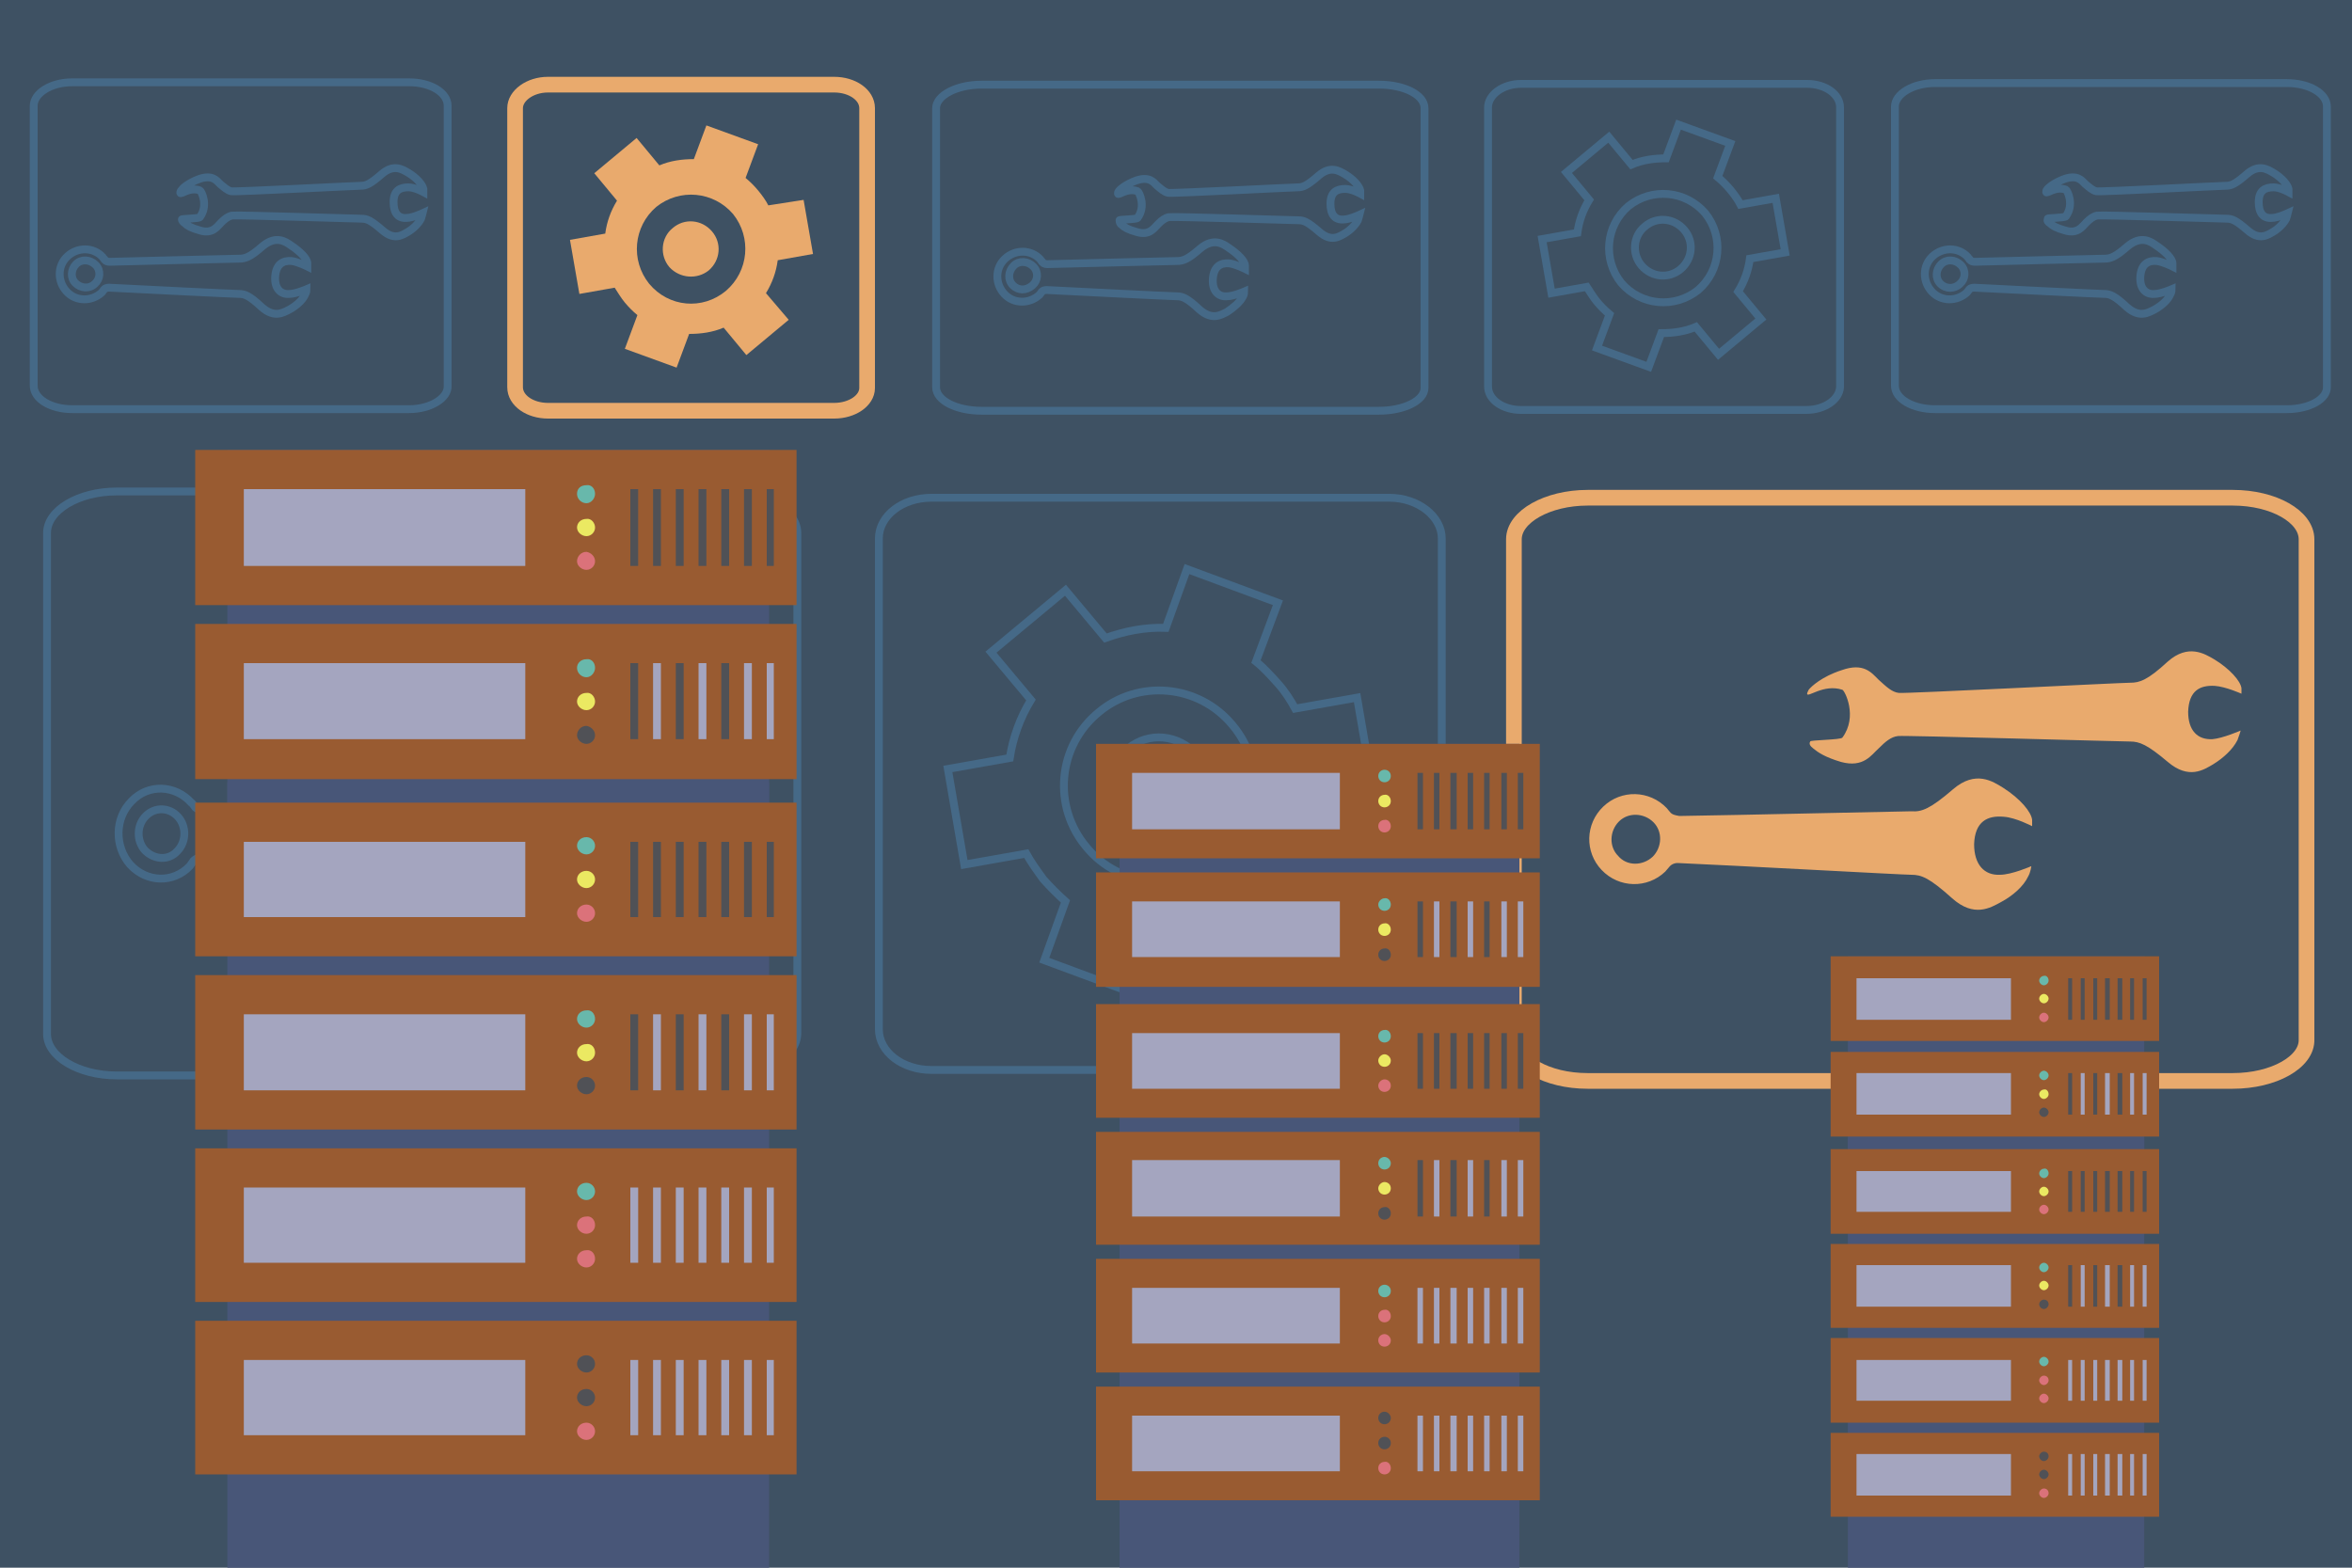 <?xml version="1.0" encoding="utf-8"?>
<!-- Generator: Adobe Illustrator 22.1.0, SVG Export Plug-In . SVG Version: 6.00 Build 0)  -->
<svg version="1.1" id="Слой_1" xmlns="http://www.w3.org/2000/svg" xmlns:xlink="http://www.w3.org/1999/xlink" x="0px" y="0px"
	 viewBox="0 0 300 200" enable-background="new 0 0 300 200" xml:space="preserve">
<rect fill="#3E5163" width="300" height="200.1"/>
<path fill="none" stroke="#456987" stroke-miterlimit="10" d="M177.2,136.5h-58.4c-3.7,0-6.7-2.3-6.7-5.2V68.7c0-2.9,3-5.2,6.7-5.2
	h58.4c3.7,0,6.7,2.4,6.7,5.2v62.6C183.9,134.1,180.9,136.5,177.2,136.5L177.2,136.5z"/>
<path fill-rule="evenodd" clip-rule="evenodd" fill="none" stroke="#456987" stroke-miterlimit="10" d="M164.6,110
	c1.4-2.3,2.3-4.8,2.7-7.4l7.9-1.4l-2.1-12.2l-7.9,1.4c-0.6-1.1-1.3-2.2-2.2-3.2c-0.9-1-1.8-2-2.8-2.8l2.8-7.5l-11.6-4.3l-2.7,7.5
	c-2.6-0.1-5.2,0.4-7.7,1.3l-5.1-6.1l-9.5,7.9l5.1,6.1c-1.4,2.3-2.3,4.8-2.7,7.4l-7.9,1.4l2.1,12.2l7.9-1.4c0.6,1.1,1.4,2.2,2.2,3.3
	c0.9,1,1.8,1.9,2.8,2.8l-2.7,7.5l11.6,4.3l2.8-7.5c2.6,0.1,5.2-0.3,7.7-1.3l5.1,6.1l9.5-7.9L164.6,110L164.6,110z"/>
<path fill-rule="evenodd" clip-rule="evenodd" fill="none" stroke="#456987" stroke-miterlimit="10" d="M155.7,109.6
	c5.2-4.3,5.8-12,1.5-17.1c-4.3-5.2-12-5.9-17.1-1.6c-5.2,4.3-5.9,12-1.5,17.2C142.8,113.2,150.5,113.9,155.7,109.6L155.7,109.6
	L155.7,109.6z M151.8,105c2.6-2.2,3-6.1,0.8-8.7c-2.2-2.6-6.1-3-8.7-0.8c-2.6,2.2-3,6.1-0.8,8.7C145.3,106.8,149.2,107.2,151.8,105
	L151.8,105L151.8,105z"/>
<path fill="none" stroke="#456987" stroke-miterlimit="10" d="M230.4,52.3H194c-2.3,0-4.2-1.3-4.2-3V13.7c0-1.6,1.9-3,4.2-3h36.5
	c2.3,0,4.2,1.3,4.2,3v35.7C234.6,51,232.7,52.3,230.4,52.3L230.4,52.3z"/>
<g>
	<path fill-rule="evenodd" clip-rule="evenodd" fill="none" stroke="#456987" stroke-miterlimit="10" d="M221.7,37.2
		c0.8-1.3,1.3-2.7,1.5-4.2l4.5-0.8l-1.2-6.9l-4.5,0.8c-0.3-0.6-0.8-1.3-1.3-1.9c-0.5-0.6-1-1.1-1.6-1.6l1.6-4.3l-6.6-2.4l-1.6,4.3
		c-1.5,0-3,0.2-4.4,0.8l-2.9-3.5l-5.4,4.5l2.9,3.5c-0.8,1.3-1.3,2.7-1.5,4.2l-4.5,0.8l1.2,6.9l4.5-0.8c0.4,0.6,0.8,1.3,1.3,1.9
		c0.5,0.6,1,1.1,1.6,1.6l-1.6,4.3l6.6,2.4l1.6-4.3c1.5,0,3-0.2,4.4-0.8l2.9,3.5l5.4-4.5L221.7,37.2L221.7,37.2z"/>
	<path fill-rule="evenodd" clip-rule="evenodd" fill="none" stroke="#456987" stroke-miterlimit="10" d="M216.6,37
		c2.9-2.5,3.3-6.8,0.9-9.8c-2.5-2.9-6.8-3.3-9.8-0.9c-2.9,2.5-3.3,6.8-0.9,9.8C209.3,39,213.6,39.4,216.6,37L216.6,37L216.6,37z
		 M214.4,34.3c1.5-1.3,1.7-3.5,0.4-5c-1.3-1.5-3.5-1.7-5-0.4c-1.5,1.2-1.7,3.5-0.4,5C210.7,35.4,212.9,35.6,214.4,34.3L214.4,34.3
		L214.4,34.3z"/>
</g>
<path fill="none" stroke="#E9AA6D" stroke-width="2" stroke-miterlimit="10" d="M106.4,52.4H69.9c-2.3,0-4.2-1.3-4.2-3V13.8
	c0-1.6,1.9-3,4.2-3h36.5c2.3,0,4.2,1.3,4.2,3v35.7C110.6,51.1,108.7,52.4,106.4,52.4L106.4,52.4z"/>
<g>
	<path fill-rule="evenodd" clip-rule="evenodd" fill="#E9AA6D" d="M97.7,37.4c0.8-1.3,1.3-2.7,1.5-4.2l4.5-0.8l-1.2-6.9L98,26.2
		c-0.3-0.6-0.8-1.3-1.3-1.9c-0.5-0.6-1-1.1-1.6-1.6l1.6-4.3l-6.6-2.4l-1.6,4.3c-1.5,0-3,0.2-4.4,0.8l-2.9-3.5l-5.4,4.5l2.9,3.5
		c-0.8,1.3-1.3,2.7-1.5,4.2l-4.5,0.8l1.2,6.9l4.5-0.8c0.4,0.6,0.8,1.3,1.3,1.9c0.5,0.6,1,1.1,1.6,1.6l-1.6,4.3l6.6,2.4l1.6-4.3
		c1.5,0,3-0.2,4.4-0.8l2.9,3.5l5.4-4.5L97.7,37.4L97.7,37.4z"/>
	<path fill-rule="evenodd" clip-rule="evenodd" fill="#3E5163" d="M92.6,37.1c2.9-2.5,3.3-6.8,0.9-9.8c-2.5-2.9-6.8-3.3-9.8-0.9
		c-2.9,2.5-3.3,6.8-0.9,9.8C85.3,39.2,89.6,39.6,92.6,37.1L92.6,37.1L92.6,37.1z M90.4,34.5c1.5-1.3,1.7-3.5,0.4-5
		c-1.3-1.5-3.5-1.7-5-0.4c-1.5,1.2-1.7,3.5-0.4,5C86.7,35.5,88.9,35.7,90.4,34.5L90.4,34.5L90.4,34.5z"/>
</g>
<path fill="none" stroke="#456987" stroke-miterlimit="10" d="M291.7,52.2h-44.9c-2.8,0-5.1-1.3-5.1-3V13.6c0-1.6,2.3-3,5.1-3h44.9
	c2.8,0,5.1,1.3,5.1,3v35.7C296.9,50.9,294.6,52.2,291.7,52.2L291.7,52.2z"/>
<path fill="none" stroke="#456987" stroke-miterlimit="10" d="M247.5,36.2c-0.7-0.7-0.6-1.8,0.1-2.5c0.7-0.7,1.8-0.6,2.5,0.1
	c0.7,0.7,0.6,1.8-0.1,2.4C249.3,36.9,248.2,36.9,247.5,36.2L247.5,36.2z M276.8,37.6c0.2-0.3,0.2-0.7,0.2-0.7s-1.4,0.6-2.2,0.6
	c-1.1,0.1-1.9-0.7-1.8-2.2c0.1-1.6,1-2.1,2.1-2c0.8,0.1,2,0.7,2,0.7l0-0.4c0-0.6-0.9-1.5-2.1-2.3c-0.7-0.5-1.9-1.3-3.6,0.1
	c-1.6,1.4-2.2,1.6-3,1.6c-0.6,0-12.5,0.3-16.5,0.4c-0.3,0-0.5-0.1-0.6-0.2c0-0.1-0.3-0.3-0.3-0.4c-1.2-1.3-3.2-1.3-4.5-0.1
	c-1.3,1.2-1.3,3.2-0.1,4.5c1.2,1.3,3.2,1.3,4.5,0.1l0.3-0.4c0.1-0.1,0.3-0.2,0.6-0.2c3.9,0.2,16,0.8,16.6,0.8c0.7,0,1.3,0.2,2.9,1.7
	c1.6,1.4,2.7,0.7,3.5,0.3C275.7,39,276.5,38.3,276.8,37.6L276.8,37.6z"/>
<path fill="none" stroke="#456987" stroke-miterlimit="10" d="M261.5,28.5c0.3,0.3,0.8,0.6,1.9,0.9c1.6,0.5,2.2-0.5,2.7-1
	c0.5-0.5,0.9-0.8,1.4-0.9c0.5-0.1,15.9,0.4,16.5,0.4c0.7,0,1.2,0.2,2.7,1.5c1.5,1.3,2.5,0.6,3.2,0.2c0.7-0.4,1.4-1.1,1.7-1.7
	c0.1-0.3,0.2-0.7,0.2-0.7s-1.3,0.6-2,0.6c-1.1,0.1-1.7-0.6-1.7-2c0-1.5,0.8-1.9,1.9-1.9c0.8,0,1.9,0.6,1.9,0.6l0-0.4
	c-0.1-0.5-0.8-1.4-2-2.1c-0.7-0.4-1.8-1.1-3.3,0.2c-1.5,1.3-2,1.5-2.7,1.5c-0.7,0-16,0.8-16.5,0.7c-0.5-0.1-0.9-0.5-1.4-0.9
	c-0.5-0.5-1-1.2-2.6-0.7c-1.4,0.5-2.2,1.2-2.3,1.4c-0.1,0.1-0.1,0.2-0.1,0.3c0,0.3,1.2-0.8,2.5-0.3c0.2,0.1,1.1,1.9,0,3.4
	c-0.1,0.2-2.4,0.2-2.3,0.3C261.1,28.2,261.2,28.3,261.5,28.5L261.5,28.5z"/>
<path fill="none" stroke="#456987" stroke-miterlimit="10" d="M52.2,52.2h-43c-2.7,0-4.9-1.3-4.9-3V13.5c0-1.6,2.2-3,4.9-3h43
	c2.7,0,4.9,1.3,4.9,3v35.7C57.2,50.8,54.9,52.2,52.2,52.2L52.2,52.2z"/>
<path fill="none" stroke="#456987" stroke-miterlimit="10" d="M9.6,36.1C9,35.5,9,34.4,9.7,33.7c0.7-0.7,1.8-0.6,2.5,0.1
	c0.7,0.7,0.6,1.8-0.1,2.4C11.4,36.9,10.3,36.8,9.6,36.1L9.6,36.1z M38.9,37.6c0.2-0.3,0.2-0.7,0.2-0.7s-1.4,0.6-2.2,0.6
	c-1.1,0.1-1.9-0.7-1.8-2.2c0.1-1.6,1-2.1,2.1-2c0.8,0.1,2,0.7,2,0.7l0-0.4c0-0.6-0.9-1.5-2.1-2.3c-0.7-0.5-1.9-1.3-3.6,0.1
	c-1.6,1.4-2.2,1.6-3,1.6c-0.6,0-12.5,0.3-16.5,0.4c-0.3,0-0.5-0.1-0.6-0.2c0-0.1-0.3-0.3-0.3-0.4c-1.2-1.3-3.2-1.3-4.5-0.1
	c-1.3,1.2-1.3,3.2-0.1,4.5c1.2,1.3,3.2,1.3,4.5,0.1l0.3-0.4c0.1-0.1,0.3-0.2,0.6-0.2c3.9,0.2,16,0.8,16.6,0.8c0.7,0,1.3,0.2,2.9,1.7
	c1.6,1.4,2.7,0.7,3.5,0.3C37.8,39,38.6,38.3,38.9,37.6L38.9,37.6z"/>
<path fill="none" stroke="#456987" stroke-miterlimit="10" d="M23.6,28.5c0.3,0.3,0.8,0.6,1.9,0.9c1.6,0.5,2.2-0.5,2.7-1
	c0.5-0.5,0.9-0.8,1.4-0.9c0.5-0.1,15.9,0.4,16.5,0.4c0.7,0,1.2,0.2,2.7,1.5c1.5,1.3,2.5,0.6,3.2,0.2c0.7-0.4,1.4-1.1,1.7-1.7
	c0.1-0.3,0.2-0.7,0.2-0.7s-1.3,0.6-2,0.6c-1.1,0.1-1.7-0.6-1.7-2c0-1.5,0.8-1.9,1.9-1.9c0.8,0,1.9,0.6,1.9,0.6l0-0.4
	c-0.1-0.5-0.8-1.4-2-2.1c-0.7-0.4-1.8-1.1-3.3,0.2c-1.5,1.3-2,1.5-2.7,1.5c-0.7,0-16,0.8-16.5,0.7c-0.5-0.1-0.9-0.5-1.4-0.9
	c-0.5-0.5-1-1.2-2.6-0.7c-1.4,0.5-2.2,1.2-2.3,1.4C23,24.4,23,24.5,23,24.6c0,0.3,1.2-0.8,2.5-0.3c0.2,0.1,1.1,1.9,0,3.4
	c-0.1,0.2-2.4,0.2-2.3,0.3C23.2,28.1,23.3,28.3,23.6,28.5L23.6,28.5z"/>
<path fill="none" stroke="#456987" stroke-miterlimit="10" d="M175.9,52.4h-50.7c-3.2,0-5.8-1.3-5.8-3V13.8c0-1.6,2.6-3,5.8-3h50.7
	c3.2,0,5.8,1.3,5.8,3v35.7C181.7,51.1,179.1,52.4,175.9,52.4L175.9,52.4z"/>
<g>
	<path fill="none" stroke="#456987" stroke-miterlimit="10" d="M129.2,36.4c-0.7-0.7-0.6-1.8,0.1-2.5c0.7-0.7,1.8-0.6,2.5,0.1
		c0.7,0.7,0.6,1.8-0.1,2.4C130.9,37.1,129.9,37.1,129.2,36.4L129.2,36.4z M158.5,37.9c0.2-0.3,0.2-0.7,0.2-0.7s-1.4,0.6-2.2,0.6
		c-1.1,0.1-1.9-0.7-1.8-2.2c0.1-1.6,1-2.1,2.1-2c0.8,0.1,2,0.7,2,0.7l0-0.4c0-0.6-0.9-1.5-2.1-2.3c-0.7-0.5-1.9-1.3-3.6,0.1
		c-1.6,1.4-2.2,1.6-3,1.6c-0.6,0-12.5,0.3-16.5,0.4c-0.3,0-0.5-0.1-0.6-0.2c0-0.1-0.3-0.3-0.3-0.4c-1.2-1.3-3.2-1.3-4.5-0.1
		c-1.3,1.2-1.3,3.2-0.1,4.5c1.2,1.3,3.2,1.3,4.5,0.1l0.3-0.4c0.1-0.1,0.3-0.2,0.6-0.2c3.9,0.2,16,0.8,16.6,0.8
		c0.7,0,1.3,0.2,2.9,1.7c1.6,1.4,2.7,0.7,3.5,0.3C157.4,39.2,158.1,38.6,158.5,37.9L158.5,37.9z"/>
	<path fill="none" stroke="#456987" stroke-miterlimit="10" d="M143.1,28.7c0.3,0.3,0.8,0.6,1.9,0.9c1.6,0.5,2.2-0.5,2.7-1
		c0.5-0.5,0.9-0.8,1.4-0.9c0.5-0.1,15.9,0.4,16.5,0.4c0.7,0,1.2,0.2,2.7,1.5c1.5,1.3,2.5,0.6,3.2,0.2c0.7-0.4,1.4-1.1,1.7-1.7
		c0.1-0.3,0.2-0.7,0.2-0.7s-1.3,0.6-2,0.6c-1.1,0.1-1.7-0.6-1.7-2c0-1.5,0.8-1.9,1.9-1.9c0.8,0,1.9,0.6,1.9,0.6l0-0.4
		c-0.1-0.5-0.8-1.4-2-2.1c-0.7-0.4-1.8-1.1-3.3,0.2c-1.5,1.3-2,1.5-2.7,1.5c-0.7,0-16,0.8-16.5,0.7c-0.5-0.1-0.9-0.5-1.4-0.9
		c-0.5-0.5-1-1.2-2.6-0.7c-1.4,0.5-2.2,1.2-2.3,1.4c-0.1,0.1-0.1,0.2-0.1,0.3c0,0.3,1.2-0.8,2.5-0.3c0.2,0.1,1.1,1.9,0,3.4
		c-0.1,0.2-2.4,0.2-2.3,0.3C142.8,28.4,142.9,28.6,143.1,28.7L143.1,28.7z"/>
</g>
<path fill="none" stroke="#E9AA6D" stroke-width="2" stroke-miterlimit="10" d="M284.8,137.9h-82.3c-5.2,0-9.4-2.4-9.4-5.3V68.8
	c0-2.9,4.3-5.3,9.4-5.3h82.3c5.2,0,9.4,2.4,9.4,5.3v63.8C294.3,135.5,290,137.9,284.8,137.9L284.8,137.9z"/>
<g>
	<path fill="#E9AA6D" d="M206.4,109.2c-1.2-1.2-1.1-3.2,0.1-4.4c1.2-1.2,3.2-1.1,4.4,0.1c1.2,1.2,1.1,3.2-0.1,4.4
		C209.5,110.5,207.5,110.5,206.4,109.2L206.4,109.2z M258.7,111.8c0.3-0.5,0.4-1.3,0.4-1.3s-2.5,1.1-4,1.1c-2,0.1-3.3-1.3-3.3-3.9
		c0.1-2.9,1.7-3.7,3.8-3.5c1.5,0.1,3.6,1.2,3.6,1.2l0-0.8c-0.1-1-1.5-2.7-3.7-4.1c-1.3-0.8-3.5-2.3-6.4,0.2c-2.9,2.5-4,2.9-5.3,2.8
		c-1.1,0-22.4,0.5-29.6,0.6c-0.6-0.1-0.9-0.2-1.1-0.4c-0.1-0.1-0.5-0.6-0.5-0.6c-2.2-2.3-5.8-2.4-8.1-0.2c-2.3,2.2-2.4,5.8-0.2,8.1
		c2.2,2.3,5.8,2.4,8.1,0.2l0.6-0.7c0.2-0.2,0.5-0.4,1-0.4c7,0.3,28.7,1.5,29.8,1.5c1.3,0,2.3,0.4,5.2,3c2.8,2.5,4.9,1.2,6.2,0.5
		C256.7,114.3,258.1,113.1,258.7,111.8L258.7,111.8z"/>
	<path fill="#E9AA6D" d="M231.3,95.5c0.6,0.5,1.5,1.1,3.5,1.7c2.9,0.8,3.9-0.9,4.8-1.7c0.9-0.9,1.6-1.5,2.5-1.6
		c0.9-0.1,28.4,0.7,29.6,0.7c1.2,0,2.2,0.4,4.8,2.6c2.7,2.3,4.6,1,5.8,0.3c1.3-0.8,2.5-1.9,3.1-3.1c0.2-0.5,0.4-1.2,0.4-1.2
		s-2.3,1-3.6,1.1c-1.9,0.1-3.1-1.1-3.1-3.5c0.1-2.7,1.5-3.4,3.4-3.3c1.4,0.1,3.4,1,3.4,1l0-0.7c-0.1-0.9-1.5-2.5-3.5-3.7
		c-1.2-0.7-3.3-2-5.9,0.3c-2.6,2.4-3.6,2.7-4.8,2.7c-1.2,0-28.6,1.4-29.5,1.3c-0.9-0.1-1.6-0.8-2.6-1.7c-0.9-0.9-1.9-2.2-4.7-1.2
		c-2.5,0.8-3.9,2.1-4.2,2.5c-0.1,0.2-0.2,0.4-0.2,0.5c0,0.6,2.1-1.3,4.5-0.5c0.3,0.1,2,3.4,0,6.1c-0.2,0.3-4.2,0.3-4.1,0.5
		C230.7,94.9,230.9,95.2,231.3,95.5L231.3,95.5z"/>
</g>
<path fill="none" stroke="#456987" stroke-miterlimit="10" d="M92.8,137.2H14.9c-4.9,0-8.9-2.4-8.9-5.3V68c0-2.9,4-5.3,8.9-5.3h77.9
	c4.9,0,8.9,2.4,8.9,5.3v63.8C101.7,134.8,97.7,137.2,92.8,137.2L92.8,137.2z"/>
<g>
	<path fill="none" stroke="#456987" stroke-miterlimit="10" d="M18.5,108.5c-1.1-1.2-1.1-3.2,0.1-4.4c1.2-1.2,3-1.1,4.1,0.1
		c1.1,1.2,1.1,3.2-0.1,4.4C21.5,109.8,19.7,109.7,18.5,108.5L18.5,108.5z M68.1,111.1c0.3-0.5,0.4-1.3,0.4-1.3s-2.3,1.1-3.8,1.1
		c-1.9,0.1-3.2-1.3-3.1-3.9c0.1-2.9,1.6-3.7,3.5-3.5c1.4,0.1,3.4,1.2,3.4,1.2l0-0.8c-0.1-1-1.5-2.7-3.5-4.1c-1.2-0.8-3.3-2.3-6,0.2
		c-2.8,2.5-3.8,2.9-5,2.8c-1,0-21.2,0.5-28,0.6c-0.6-0.1-0.9-0.2-1.1-0.4c-0.1-0.1-0.4-0.6-0.5-0.6c-2.1-2.3-5.5-2.4-7.6-0.2
		c-2.2,2.2-2.2,5.8-0.2,8.1c2.1,2.3,5.5,2.4,7.6,0.2l0.5-0.7c0.2-0.2,0.5-0.4,1-0.4c6.6,0.3,27.1,1.5,28.2,1.5c1.2,0,2.2,0.4,4.9,3
		c2.7,2.5,4.6,1.2,5.9,0.5C66.2,113.5,67.5,112.3,68.1,111.1L68.1,111.1z"/>
	<path fill="none" stroke="#456987" stroke-miterlimit="10" d="M42.1,94.8c0.5,0.5,1.4,1.1,3.3,1.7c2.7,0.8,3.6-0.9,4.5-1.7
		c0.9-0.9,1.5-1.5,2.3-1.6c0.8-0.1,26.8,0.7,28,0.7c1.1,0,2,0.4,4.6,2.6c2.5,2.3,4.3,1,5.5,0.3c1.2-0.8,2.4-1.9,3-3.1
		c0.2-0.5,0.4-1.2,0.4-1.2s-2.1,1-3.5,1.1c-1.8,0.1-3-1.1-2.9-3.5c0.1-2.7,1.4-3.4,3.2-3.3c1.3,0.1,3.2,1,3.2,1l0-0.7
		c-0.1-0.9-1.4-2.5-3.3-3.7c-1.1-0.7-3.1-2-5.6,0.3c-2.5,2.4-3.4,2.7-4.6,2.7c-1.1,0-27,1.4-27.9,1.3c-0.8-0.1-1.6-0.8-2.4-1.7
		c-0.9-0.9-1.8-2.2-4.4-1.2c-2.4,0.8-3.7,2.1-4,2.5c-0.1,0.2-0.2,0.4-0.2,0.5c0,0.6,2-1.3,4.2-0.5c0.3,0.1,1.9,3.4,0,6.1
		c-0.2,0.3-4,0.3-3.9,0.5C41.5,94.2,41.7,94.4,42.1,94.8L42.1,94.8z"/>
</g>
<g>
	<polygon fill="#485678" points="98.1,103.7 29,103.7 29,57.4 98.1,57.4 98.1,103.7 	"/>
	<polygon fill="#995B31" points="101.6,77.2 24.9,77.2 24.9,57.4 101.6,57.4 101.6,77.2 	"/>
	<polygon fill="#A4A5BF" points="67,72.2 31.1,72.2 31.1,62.4 67,62.4 67,72.2 	"/>
	<path fill="#68B8AB" d="M75.9,63c0,0.6-0.5,1.2-1.1,1.2c-0.6,0-1.2-0.5-1.2-1.2s0.5-1.1,1.2-1.1C75.4,61.8,75.9,62.3,75.9,63
		L75.9,63z"/>
	<path fill="#EBE962" d="M75.9,67.3c0,0.6-0.5,1.1-1.1,1.1c-0.6,0-1.2-0.5-1.2-1.1c0-0.6,0.5-1.1,1.2-1.1
		C75.4,66.1,75.9,66.7,75.9,67.3L75.9,67.3z"/>
	<path fill="#DB727A" d="M75.9,71.6c0,0.6-0.5,1.1-1.1,1.1c-0.6,0-1.2-0.5-1.2-1.1c0-0.6,0.5-1.2,1.2-1.2
		C75.4,70.5,75.9,71,75.9,71.6L75.9,71.6z"/>
	<polygon fill="#505156" points="81.4,72.2 80.4,72.2 80.4,62.4 81.4,62.4 81.4,72.2 	"/>
	<polygon fill="#505156" points="84.3,72.2 83.3,72.2 83.3,62.4 84.3,62.4 84.3,72.2 	"/>
	<polygon fill="#505156" points="87.2,72.2 86.2,72.2 86.2,62.4 87.2,62.4 87.2,72.2 	"/>
	<polygon fill="#505156" points="90.1,72.2 89.1,72.2 89.1,62.4 90.1,62.4 90.1,72.2 	"/>
	<polygon fill="#505156" points="93,72.2 92,72.2 92,62.4 93,62.4 93,72.2 	"/>
	<polygon fill="#505156" points="95.9,72.2 94.9,72.2 94.9,62.4 95.9,62.4 95.9,72.2 	"/>
	<polygon fill="#505156" points="98.7,72.2 97.8,72.2 97.8,62.4 98.7,62.4 98.7,72.2 	"/>
	<polygon fill="#995B31" points="101.6,99.4 24.9,99.4 24.9,79.6 101.6,79.6 101.6,99.4 	"/>
	<polygon fill="#A4A5BF" points="67,94.3 31.1,94.3 31.1,84.6 67,84.6 67,94.3 	"/>
	<path fill="#68B8AB" d="M75.9,85.2c0,0.6-0.5,1.2-1.1,1.2c-0.6,0-1.2-0.5-1.2-1.2c0-0.6,0.5-1.1,1.2-1.1
		C75.4,84,75.9,84.5,75.9,85.2L75.9,85.2z"/>
	<path fill="#EBE962" d="M75.9,89.5c0,0.6-0.5,1.1-1.1,1.1c-0.6,0-1.2-0.5-1.2-1.1c0-0.6,0.5-1.1,1.2-1.1
		C75.4,88.3,75.9,88.9,75.9,89.5L75.9,89.5z"/>
	<path fill="#505156" d="M75.9,93.8c0,0.6-0.5,1.1-1.1,1.1c-0.6,0-1.2-0.5-1.2-1.1c0-0.6,0.5-1.2,1.2-1.2
		C75.4,92.7,75.9,93.2,75.9,93.8L75.9,93.8z"/>
	<polygon fill="#505156" points="81.4,94.3 80.4,94.3 80.4,84.6 81.4,84.6 81.4,94.3 	"/>
	<polygon fill="#A4A5BF" points="84.3,94.3 83.3,94.3 83.3,84.6 84.3,84.6 84.3,94.3 	"/>
	<polygon fill="#505156" points="87.2,94.3 86.2,94.3 86.2,84.6 87.2,84.6 87.2,94.3 	"/>
	<polygon fill="#A4A5BF" points="90.1,94.3 89.1,94.3 89.1,84.6 90.1,84.6 90.1,94.3 	"/>
	<polygon fill="#505156" points="93,94.3 92,94.3 92,84.6 93,84.6 93,94.3 	"/>
	<polygon fill="#A4A5BF" points="95.9,94.3 94.9,94.3 94.9,84.6 95.9,84.6 95.9,94.3 	"/>
	<polygon fill="#A4A5BF" points="98.7,94.3 97.8,94.3 97.8,84.6 98.7,84.6 98.7,94.3 	"/>
	<g>
		<polygon fill="#485678" points="98.1,200 29,200 29,99.8 98.1,99.8 98.1,200 		"/>
		<polygon fill="#995B31" points="101.6,122 24.9,122 24.9,102.4 101.6,102.4 101.6,122 		"/>
		<polygon fill="#A4A5BF" points="67,117 31.1,117 31.1,107.4 67,107.4 67,117 		"/>
		<path fill="#68B8AB" d="M75.9,107.9c0,0.6-0.5,1.1-1.1,1.1c-0.6,0-1.2-0.5-1.2-1.1s0.5-1.1,1.2-1.1
			C75.4,106.8,75.9,107.3,75.9,107.9L75.9,107.9z"/>
		<path fill="#EBE962" d="M75.9,112.2c0,0.6-0.5,1.1-1.1,1.1c-0.6,0-1.2-0.5-1.2-1.1c0-0.6,0.5-1.1,1.2-1.1
			C75.4,111.1,75.9,111.6,75.9,112.2L75.9,112.2z"/>
		<path fill="#DB727A" d="M75.9,116.5c0,0.6-0.5,1.1-1.1,1.1c-0.6,0-1.2-0.5-1.2-1.1c0-0.6,0.5-1.1,1.2-1.1
			C75.4,115.4,75.9,115.9,75.9,116.5L75.9,116.5z"/>
		<polygon fill="#505156" points="81.4,117 80.4,117 80.4,107.4 81.4,107.4 81.4,117 		"/>
		<polygon fill="#505156" points="84.3,117 83.3,117 83.3,107.4 84.3,107.4 84.3,117 		"/>
		<polygon fill="#505156" points="87.2,117 86.2,117 86.2,107.4 87.2,107.4 87.2,117 		"/>
		<polygon fill="#505156" points="90.1,117 89.1,117 89.1,107.4 90.1,107.4 90.1,117 		"/>
		<polygon fill="#505156" points="93,117 92,117 92,107.4 93,107.4 93,117 		"/>
		<polygon fill="#505156" points="95.9,117 94.9,117 94.9,107.4 95.9,107.4 95.9,117 		"/>
		<polygon fill="#505156" points="98.7,117 97.8,117 97.8,107.4 98.7,107.4 98.7,117 		"/>
		<polygon fill="#995B31" points="101.6,144.1 24.9,144.1 24.9,124.4 101.6,124.4 101.6,144.1 		"/>
		<polygon fill="#A4A5BF" points="67,139.1 31.1,139.1 31.1,129.4 67,129.4 67,139.1 		"/>
		<path fill="#68B8AB" d="M75.9,130c0,0.6-0.5,1.1-1.1,1.1c-0.6,0-1.2-0.5-1.2-1.1c0-0.6,0.5-1.1,1.2-1.1
			C75.4,128.8,75.9,129.3,75.9,130L75.9,130z"/>
		<path fill="#EBE962" d="M75.9,134.3c0,0.6-0.5,1.1-1.1,1.1c-0.6,0-1.2-0.5-1.2-1.1c0-0.6,0.5-1.1,1.2-1.1
			C75.4,133.1,75.9,133.6,75.9,134.3L75.9,134.3z"/>
		<path fill="#505156" d="M75.9,138.5c0,0.6-0.5,1.1-1.1,1.1c-0.6,0-1.2-0.5-1.2-1.1c0-0.6,0.5-1.1,1.2-1.1
			C75.4,137.4,75.9,137.9,75.9,138.5L75.9,138.5z"/>
		<polygon fill="#505156" points="81.4,139.1 80.4,139.1 80.4,129.4 81.4,129.4 81.4,139.1 		"/>
		<polygon fill="#A4A5BF" points="84.3,139.1 83.3,139.1 83.3,129.4 84.3,129.4 84.3,139.1 		"/>
		<polygon fill="#505156" points="87.2,139.1 86.2,139.1 86.2,129.4 87.2,129.4 87.2,139.1 		"/>
		<polygon fill="#A4A5BF" points="90.1,139.1 89.1,139.1 89.1,129.4 90.1,129.4 90.1,139.1 		"/>
		<polygon fill="#505156" points="93,139.1 92,139.1 92,129.4 93,129.4 93,139.1 		"/>
		<polygon fill="#A4A5BF" points="95.9,139.1 94.9,139.1 94.9,129.4 95.9,129.4 95.9,139.1 		"/>
		<polygon fill="#A4A5BF" points="98.7,139.1 97.8,139.1 97.8,129.4 98.7,129.4 98.7,139.1 		"/>
		<polygon fill="#995B31" points="101.6,166.1 24.9,166.1 24.9,146.5 101.6,146.5 101.6,166.1 		"/>
		<polygon fill="#A4A5BF" points="67,161.1 31.1,161.1 31.1,151.5 67,151.5 67,161.1 		"/>
		<path fill="#68B8AB" d="M75.9,152c0,0.6-0.5,1.1-1.1,1.1c-0.6,0-1.2-0.5-1.2-1.1c0-0.6,0.5-1.1,1.2-1.1
			C75.4,150.9,75.9,151.4,75.9,152L75.9,152z"/>
		<path fill="#DB727A" d="M75.9,156.3c0,0.6-0.5,1.1-1.1,1.1c-0.6,0-1.2-0.5-1.2-1.1c0-0.6,0.5-1.1,1.2-1.1
			C75.4,155.1,75.9,155.6,75.9,156.3L75.9,156.3z"/>
		<path fill="#DB727A" d="M75.9,160.6c0,0.6-0.5,1.1-1.1,1.1c-0.6,0-1.2-0.5-1.2-1.1c0-0.6,0.5-1.1,1.2-1.1
			C75.4,159.4,75.9,159.9,75.9,160.6L75.9,160.6z"/>
		<polygon fill="#A4A5BF" points="81.4,161.1 80.4,161.1 80.4,151.5 81.4,151.5 81.4,161.1 		"/>
		<polygon fill="#A4A5BF" points="84.3,161.1 83.3,161.1 83.3,151.5 84.3,151.5 84.3,161.1 		"/>
		<polygon fill="#A4A5BF" points="87.2,161.1 86.2,161.1 86.2,151.5 87.2,151.5 87.2,161.1 		"/>
		<polygon fill="#A4A5BF" points="90.1,161.1 89.1,161.1 89.1,151.5 90.1,151.5 90.1,161.1 		"/>
		<polygon fill="#A4A5BF" points="93,161.1 92,161.1 92,151.5 93,151.5 93,161.1 		"/>
		<polygon fill="#A4A5BF" points="95.9,161.1 94.9,161.1 94.9,151.5 95.9,151.5 95.9,161.1 		"/>
		<polygon fill="#A4A5BF" points="98.7,161.1 97.8,161.1 97.8,151.5 98.7,151.5 98.7,161.1 		"/>
		<polygon fill="#995B31" points="101.6,188.1 24.9,188.1 24.9,168.5 101.6,168.5 101.6,188.1 		"/>
		<polygon fill="#A4A5BF" points="67,183.1 31.1,183.1 31.1,173.5 67,173.5 67,183.1 		"/>
		<path fill="#505156" d="M75.9,174c0,0.6-0.5,1.1-1.1,1.1c-0.6,0-1.2-0.5-1.2-1.1c0-0.6,0.5-1.1,1.2-1.1
			C75.4,172.9,75.9,173.4,75.9,174L75.9,174z"/>
		<path fill="#505156" d="M75.9,178.3c0,0.6-0.5,1.1-1.1,1.1c-0.6,0-1.2-0.5-1.2-1.1s0.5-1.1,1.2-1.1
			C75.4,177.2,75.9,177.7,75.9,178.3L75.9,178.3z"/>
		<path fill="#DB727A" d="M75.9,182.6c0,0.6-0.5,1.1-1.1,1.1c-0.6,0-1.2-0.5-1.2-1.1c0-0.6,0.5-1.1,1.2-1.1
			C75.4,181.5,75.9,182,75.9,182.6L75.9,182.6z"/>
		<polygon fill="#A4A5BF" points="81.4,183.1 80.4,183.1 80.4,173.5 81.4,173.5 81.4,183.1 		"/>
		<polygon fill="#A4A5BF" points="84.3,183.1 83.3,183.1 83.3,173.5 84.3,173.5 84.3,183.1 		"/>
		<polygon fill="#A4A5BF" points="87.2,183.1 86.2,183.1 86.2,173.5 87.2,173.5 87.2,183.1 		"/>
		<polygon fill="#A4A5BF" points="90.1,183.1 89.1,183.1 89.1,173.5 90.1,173.5 90.1,183.1 		"/>
		<polygon fill="#A4A5BF" points="93,183.1 92,183.1 92,173.5 93,173.5 93,183.1 		"/>
		<polygon fill="#A4A5BF" points="95.9,183.1 94.9,183.1 94.9,173.5 95.9,173.5 95.9,183.1 		"/>
		<polygon fill="#A4A5BF" points="98.7,183.1 97.8,183.1 97.8,173.5 98.7,173.5 98.7,183.1 		"/>
	</g>
</g>
<g>
	<polygon fill="#485678" points="193.8,129.1 142.8,129.1 142.8,94.9 193.8,94.9 193.8,129.1 	"/>
	<polygon fill="#995B31" points="196.4,109.5 139.8,109.5 139.8,94.9 196.4,94.9 196.4,109.5 	"/>
	<polygon fill="#A4A5BF" points="170.9,105.8 144.4,105.8 144.4,98.6 170.9,98.6 170.9,105.8 	"/>
	<path fill="#68B8AB" d="M177.4,99c0,0.5-0.4,0.8-0.8,0.8c-0.5,0-0.8-0.4-0.8-0.8c0-0.5,0.4-0.8,0.8-0.8
		C177,98.2,177.4,98.5,177.4,99L177.4,99z"/>
	<path fill="#EBE962" d="M177.4,102.2c0,0.5-0.4,0.8-0.8,0.8c-0.5,0-0.8-0.4-0.8-0.8c0-0.5,0.4-0.8,0.8-0.8
		C177,101.3,177.4,101.7,177.4,102.2L177.4,102.2z"/>
	<path fill="#DB727A" d="M177.4,105.4c0,0.5-0.4,0.8-0.8,0.8c-0.5,0-0.8-0.4-0.8-0.8c0-0.5,0.4-0.8,0.8-0.8
		C177,104.5,177.4,104.9,177.4,105.4L177.4,105.4z"/>
	<polygon fill="#505156" points="181.5,105.8 180.8,105.8 180.8,98.6 181.5,98.6 181.5,105.8 	"/>
	<polygon fill="#505156" points="183.6,105.8 182.9,105.8 182.9,98.6 183.6,98.6 183.6,105.8 	"/>
	<polygon fill="#505156" points="185.8,105.8 185,105.8 185,98.6 185.8,98.6 185.8,105.8 	"/>
	<polygon fill="#505156" points="187.9,105.8 187.2,105.8 187.2,98.6 187.9,98.6 187.9,105.8 	"/>
	<polygon fill="#505156" points="190,105.8 189.3,105.8 189.3,98.6 190,98.6 190,105.8 	"/>
	<polygon fill="#505156" points="192.2,105.8 191.5,105.8 191.5,98.6 192.2,98.6 192.2,105.8 	"/>
	<polygon fill="#505156" points="194.3,105.8 193.6,105.8 193.6,98.6 194.3,98.6 194.3,105.8 	"/>
	<polygon fill="#995B31" points="196.4,125.9 139.8,125.9 139.8,111.3 196.4,111.3 196.4,125.9 	"/>
	<polygon fill="#A4A5BF" points="170.9,122.1 144.4,122.1 144.4,115 170.9,115 170.9,122.1 	"/>
	<path fill="#68B8AB" d="M177.4,115.4c0,0.5-0.4,0.8-0.8,0.8c-0.5,0-0.8-0.4-0.8-0.8s0.4-0.8,0.8-0.8
		C177,114.5,177.4,114.9,177.4,115.4L177.4,115.4z"/>
	<path fill="#EBE962" d="M177.4,118.6c0,0.5-0.4,0.8-0.8,0.8c-0.5,0-0.8-0.4-0.8-0.8c0-0.5,0.4-0.8,0.8-0.8
		C177,117.7,177.4,118.1,177.4,118.6L177.4,118.6z"/>
	<path fill="#505156" d="M177.4,121.8c0,0.5-0.4,0.8-0.8,0.8c-0.5,0-0.8-0.4-0.8-0.8c0-0.5,0.4-0.8,0.8-0.8
		C177,120.9,177.4,121.3,177.4,121.8L177.4,121.8z"/>
	<polygon fill="#505156" points="181.5,122.1 180.8,122.1 180.8,115 181.5,115 181.5,122.1 	"/>
	<polygon fill="#A4A5BF" points="183.6,122.1 182.9,122.1 182.9,115 183.6,115 183.6,122.1 	"/>
	<polygon fill="#505156" points="185.8,122.1 185,122.1 185,115 185.8,115 185.8,122.1 	"/>
	<polygon fill="#A4A5BF" points="187.9,122.1 187.2,122.1 187.2,115 187.9,115 187.9,122.1 	"/>
	<polygon fill="#505156" points="190,122.1 189.3,122.1 189.3,115 190,115 190,122.1 	"/>
	<polygon fill="#A4A5BF" points="192.2,122.1 191.5,122.1 191.5,115 192.2,115 192.2,122.1 	"/>
	<polygon fill="#A4A5BF" points="194.3,122.1 193.6,122.1 193.6,115 194.3,115 194.3,122.1 	"/>
	<g>
		<polygon fill="#485678" points="193.8,200.1 142.8,200.1 142.8,126.2 193.8,126.2 193.8,200.1 		"/>
		<polygon fill="#995B31" points="196.4,142.6 139.8,142.6 139.8,128.1 196.4,128.1 196.4,142.6 		"/>
		<polygon fill="#A4A5BF" points="170.9,138.9 144.4,138.9 144.4,131.8 170.9,131.8 170.9,138.9 		"/>
		<path fill="#68B8AB" d="M177.4,132.2c0,0.5-0.4,0.8-0.8,0.8c-0.5,0-0.8-0.4-0.8-0.8c0-0.5,0.4-0.8,0.8-0.8
			C177,131.3,177.4,131.7,177.4,132.2L177.4,132.2z"/>
		<path fill="#EBE962" d="M177.4,135.3c0,0.5-0.4,0.8-0.8,0.8c-0.5,0-0.8-0.4-0.8-0.8s0.4-0.8,0.8-0.8
			C177,134.5,177.4,134.9,177.4,135.3L177.4,135.3z"/>
		<path fill="#DB727A" d="M177.4,138.5c0,0.5-0.4,0.8-0.8,0.8c-0.5,0-0.8-0.4-0.8-0.8s0.4-0.8,0.8-0.8
			C177,137.7,177.4,138,177.4,138.5L177.4,138.5z"/>
		<polygon fill="#505156" points="181.5,138.9 180.8,138.9 180.8,131.8 181.5,131.8 181.5,138.9 		"/>
		<polygon fill="#505156" points="183.6,138.9 182.9,138.9 182.9,131.8 183.6,131.8 183.6,138.9 		"/>
		<polygon fill="#505156" points="185.8,138.9 185,138.9 185,131.8 185.8,131.8 185.8,138.9 		"/>
		<polygon fill="#505156" points="187.9,138.9 187.2,138.9 187.2,131.8 187.9,131.8 187.9,138.9 		"/>
		<polygon fill="#505156" points="190,138.9 189.3,138.9 189.3,131.8 190,131.8 190,138.9 		"/>
		<polygon fill="#505156" points="192.2,138.9 191.5,138.9 191.5,131.8 192.2,131.8 192.2,138.9 		"/>
		<polygon fill="#505156" points="194.3,138.9 193.6,138.9 193.6,131.8 194.3,131.8 194.3,138.9 		"/>
		<polygon fill="#995B31" points="196.4,158.8 139.8,158.8 139.8,144.4 196.4,144.4 196.4,158.8 		"/>
		<polygon fill="#A4A5BF" points="170.9,155.2 144.4,155.2 144.4,148 170.9,148 170.9,155.2 		"/>
		<path fill="#68B8AB" d="M177.4,148.4c0,0.5-0.4,0.8-0.8,0.8c-0.5,0-0.8-0.4-0.8-0.8c0-0.5,0.4-0.8,0.8-0.8
			C177,147.6,177.4,148,177.4,148.4L177.4,148.4z"/>
		<path fill="#EBE962" d="M177.4,151.6c0,0.5-0.4,0.8-0.8,0.8c-0.5,0-0.8-0.4-0.8-0.8s0.4-0.8,0.8-0.8
			C177,150.8,177.4,151.1,177.4,151.6L177.4,151.6z"/>
		<path fill="#505156" d="M177.4,154.8c0,0.5-0.4,0.8-0.8,0.8c-0.5,0-0.8-0.4-0.8-0.8c0-0.5,0.4-0.8,0.8-0.8
			C177,153.9,177.4,154.3,177.4,154.8L177.4,154.8z"/>
		<polygon fill="#505156" points="181.5,155.2 180.8,155.2 180.8,148 181.5,148 181.5,155.2 		"/>
		<polygon fill="#A4A5BF" points="183.6,155.2 182.9,155.2 182.9,148 183.6,148 183.6,155.2 		"/>
		<polygon fill="#505156" points="185.8,155.2 185,155.2 185,148 185.8,148 185.8,155.2 		"/>
		<polygon fill="#A4A5BF" points="187.9,155.2 187.2,155.2 187.2,148 187.9,148 187.9,155.2 		"/>
		<polygon fill="#505156" points="190,155.2 189.3,155.2 189.3,148 190,148 190,155.2 		"/>
		<polygon fill="#A4A5BF" points="192.2,155.2 191.5,155.2 191.5,148 192.2,148 192.2,155.2 		"/>
		<polygon fill="#A4A5BF" points="194.3,155.2 193.6,155.2 193.6,148 194.3,148 194.3,155.2 		"/>
		<polygon fill="#995B31" points="196.4,175.1 139.8,175.1 139.8,160.6 196.4,160.6 196.4,175.1 		"/>
		<polygon fill="#A4A5BF" points="170.9,171.4 144.4,171.4 144.4,164.3 170.9,164.3 170.9,171.4 		"/>
		<path fill="#68B8AB" d="M177.4,164.7c0,0.5-0.4,0.8-0.8,0.8c-0.5,0-0.8-0.4-0.8-0.8c0-0.5,0.4-0.8,0.8-0.8
			C177,163.9,177.4,164.2,177.4,164.7L177.4,164.7z"/>
		<path fill="#DB727A" d="M177.4,167.9c0,0.5-0.4,0.8-0.8,0.8c-0.5,0-0.8-0.4-0.8-0.8c0-0.5,0.4-0.8,0.8-0.8
			C177,167,177.4,167.4,177.4,167.9L177.4,167.9z"/>
		<path fill="#DB727A" d="M177.4,171c0,0.5-0.4,0.8-0.8,0.8c-0.5,0-0.8-0.4-0.8-0.8c0-0.5,0.4-0.8,0.8-0.8
			C177,170.2,177.4,170.6,177.4,171L177.4,171z"/>
		<polygon fill="#A4A5BF" points="181.5,171.4 180.8,171.4 180.8,164.3 181.5,164.3 181.5,171.4 		"/>
		<polygon fill="#A4A5BF" points="183.6,171.4 182.9,171.4 182.9,164.3 183.6,164.3 183.6,171.4 		"/>
		<polygon fill="#A4A5BF" points="185.8,171.4 185,171.4 185,164.3 185.8,164.3 185.8,171.4 		"/>
		<polygon fill="#A4A5BF" points="187.9,171.4 187.2,171.4 187.2,164.3 187.9,164.3 187.9,171.4 		"/>
		<polygon fill="#A4A5BF" points="190,171.4 189.3,171.4 189.3,164.3 190,164.3 190,171.4 		"/>
		<polygon fill="#A4A5BF" points="192.2,171.4 191.5,171.4 191.5,164.3 192.2,164.3 192.2,171.4 		"/>
		<polygon fill="#A4A5BF" points="194.3,171.4 193.6,171.4 193.6,164.3 194.3,164.3 194.3,171.4 		"/>
		<polygon fill="#995B31" points="196.4,191.4 139.8,191.4 139.8,176.9 196.4,176.9 196.4,191.4 		"/>
		<polygon fill="#A4A5BF" points="170.9,187.7 144.4,187.7 144.4,180.6 170.9,180.6 170.9,187.7 		"/>
		<path fill="#505156" d="M177.4,180.9c0,0.5-0.4,0.8-0.8,0.8c-0.5,0-0.8-0.4-0.8-0.8c0-0.5,0.4-0.8,0.8-0.8
			C177,180.1,177.4,180.5,177.4,180.9L177.4,180.9z"/>
		<path fill="#505156" d="M177.4,184.1c0,0.5-0.4,0.8-0.8,0.8c-0.5,0-0.8-0.4-0.8-0.8c0-0.5,0.4-0.8,0.8-0.8
			C177,183.3,177.4,183.6,177.4,184.1L177.4,184.1z"/>
		<path fill="#DB727A" d="M177.4,187.3c0,0.5-0.4,0.8-0.8,0.8c-0.5,0-0.8-0.4-0.8-0.8c0-0.5,0.4-0.8,0.8-0.8
			C177,186.4,177.4,186.8,177.4,187.3L177.4,187.3z"/>
		<polygon fill="#A4A5BF" points="181.5,187.7 180.8,187.7 180.8,180.6 181.5,180.6 181.5,187.7 		"/>
		<polygon fill="#A4A5BF" points="183.6,187.7 182.9,187.7 182.9,180.6 183.6,180.6 183.6,187.7 		"/>
		<polygon fill="#A4A5BF" points="185.8,187.7 185,187.7 185,180.6 185.8,180.6 185.8,187.7 		"/>
		<polygon fill="#A4A5BF" points="187.9,187.7 187.2,187.7 187.2,180.6 187.9,180.6 187.9,187.7 		"/>
		<polygon fill="#A4A5BF" points="190,187.7 189.3,187.7 189.3,180.6 190,180.6 190,187.7 		"/>
		<polygon fill="#A4A5BF" points="192.2,187.7 191.5,187.7 191.5,180.6 192.2,180.6 192.2,187.7 		"/>
		<polygon fill="#A4A5BF" points="194.3,187.7 193.6,187.7 193.6,180.6 194.3,180.6 194.3,187.7 		"/>
	</g>
</g>
<g>
	<polygon fill="#485678" points="273.5,147.3 235.7,147.3 235.7,122 273.5,122 273.5,147.3 	"/>
	<polygon fill="#995B31" points="275.4,132.8 233.5,132.8 233.5,122 275.4,122 275.4,132.8 	"/>
	<polygon fill="#A4A5BF" points="256.5,130.1 236.8,130.1 236.8,124.8 256.5,124.8 256.5,130.1 	"/>
	<path fill="#68B8AB" d="M261.3,125.1c0,0.3-0.3,0.6-0.6,0.6c-0.3,0-0.6-0.3-0.6-0.6s0.3-0.6,0.6-0.6
		C261,124.4,261.3,124.7,261.3,125.1L261.3,125.1z"/>
	<path fill="#EBE962" d="M261.3,127.4c0,0.3-0.3,0.6-0.6,0.6c-0.3,0-0.6-0.3-0.6-0.6c0-0.3,0.3-0.6,0.6-0.6
		C261,126.8,261.3,127.1,261.3,127.4L261.3,127.4z"/>
	<path fill="#DB727A" d="M261.3,129.8c0,0.3-0.3,0.6-0.6,0.6c-0.3,0-0.6-0.3-0.6-0.6s0.3-0.6,0.6-0.6
		C261,129.2,261.3,129.5,261.3,129.8L261.3,129.8z"/>
	<polygon fill="#505156" points="264.3,130.1 263.8,130.1 263.8,124.8 264.3,124.8 264.3,130.1 	"/>
	<polygon fill="#505156" points="265.9,130.1 265.4,130.1 265.4,124.8 265.9,124.8 265.9,130.1 	"/>
	<polygon fill="#505156" points="267.5,130.1 267,130.1 267,124.8 267.5,124.8 267.5,130.1 	"/>
	<polygon fill="#505156" points="269.1,130.1 268.5,130.1 268.5,124.8 269.1,124.8 269.1,130.1 	"/>
	<polygon fill="#505156" points="270.7,130.1 270.1,130.1 270.1,124.8 270.7,124.8 270.7,130.1 	"/>
	<polygon fill="#505156" points="272.2,130.1 271.7,130.1 271.7,124.8 272.2,124.8 272.2,130.1 	"/>
	<polygon fill="#505156" points="273.8,130.1 273.3,130.1 273.3,124.8 273.8,124.8 273.8,130.1 	"/>
	<polygon fill="#995B31" points="275.4,145 233.5,145 233.5,134.2 275.4,134.2 275.4,145 	"/>
	<polygon fill="#A4A5BF" points="256.5,142.2 236.8,142.2 236.8,136.9 256.5,136.9 256.5,142.2 	"/>
	<path fill="#68B8AB" d="M261.3,137.2c0,0.3-0.3,0.6-0.6,0.6c-0.3,0-0.6-0.3-0.6-0.6c0-0.3,0.3-0.6,0.6-0.6
		C261,136.6,261.3,136.9,261.3,137.2L261.3,137.2z"/>
	<path fill="#EBE962" d="M261.3,139.6c0,0.3-0.3,0.6-0.6,0.6c-0.3,0-0.6-0.3-0.6-0.6c0-0.3,0.3-0.6,0.6-0.6
		C261,138.9,261.3,139.2,261.3,139.6L261.3,139.6z"/>
	<path fill="#505156" d="M261.3,141.9c0,0.3-0.3,0.6-0.6,0.6c-0.3,0-0.6-0.3-0.6-0.6c0-0.3,0.3-0.6,0.6-0.6
		C261,141.3,261.3,141.6,261.3,141.9L261.3,141.9z"/>
	<polygon fill="#505156" points="264.3,142.2 263.8,142.2 263.8,136.9 264.3,136.9 264.3,142.2 	"/>
	<polygon fill="#A4A5BF" points="265.9,142.2 265.4,142.2 265.4,136.9 265.9,136.9 265.9,142.2 	"/>
	<polygon fill="#505156" points="267.5,142.2 267,142.2 267,136.9 267.5,136.9 267.5,142.2 	"/>
	<polygon fill="#A4A5BF" points="269.1,142.2 268.5,142.2 268.5,136.9 269.1,136.9 269.1,142.2 	"/>
	<polygon fill="#505156" points="270.7,142.2 270.1,142.2 270.1,136.9 270.7,136.9 270.7,142.2 	"/>
	<polygon fill="#A4A5BF" points="272.2,142.2 271.7,142.2 271.7,136.9 272.2,136.9 272.2,142.2 	"/>
	<polygon fill="#A4A5BF" points="273.8,142.2 273.3,142.2 273.3,136.9 273.8,136.9 273.8,142.2 	"/>
	<g>
		<polygon fill="#485678" points="273.5,200 235.7,200 235.7,145.2 273.5,145.2 273.5,200 		"/>
		<polygon fill="#995B31" points="275.4,157.4 233.5,157.4 233.5,146.6 275.4,146.6 275.4,157.4 		"/>
		<polygon fill="#A4A5BF" points="256.5,154.6 236.8,154.6 236.8,149.4 256.5,149.4 256.5,154.6 		"/>
		<path fill="#68B8AB" d="M261.3,149.7c0,0.3-0.3,0.6-0.6,0.6c-0.3,0-0.6-0.3-0.6-0.6c0-0.3,0.3-0.6,0.6-0.6
			C261,149,261.3,149.3,261.3,149.7L261.3,149.7z"/>
		<path fill="#EBE962" d="M261.3,152c0,0.3-0.3,0.6-0.6,0.6c-0.3,0-0.6-0.3-0.6-0.6c0-0.3,0.3-0.6,0.6-0.6
			C261,151.4,261.3,151.7,261.3,152L261.3,152z"/>
		<path fill="#DB727A" d="M261.3,154.3c0,0.3-0.3,0.6-0.6,0.6c-0.3,0-0.6-0.3-0.6-0.6c0-0.3,0.3-0.6,0.6-0.6
			C261,153.7,261.3,154,261.3,154.3L261.3,154.3z"/>
		<polygon fill="#505156" points="264.3,154.6 263.8,154.6 263.8,149.4 264.3,149.4 264.3,154.6 		"/>
		<polygon fill="#505156" points="265.9,154.6 265.4,154.6 265.4,149.4 265.9,149.4 265.9,154.6 		"/>
		<polygon fill="#505156" points="267.5,154.6 267,154.6 267,149.4 267.5,149.4 267.5,154.6 		"/>
		<polygon fill="#505156" points="269.1,154.6 268.5,154.6 268.5,149.4 269.1,149.4 269.1,154.6 		"/>
		<polygon fill="#505156" points="270.7,154.6 270.1,154.6 270.1,149.4 270.7,149.4 270.7,154.6 		"/>
		<polygon fill="#505156" points="272.2,154.6 271.7,154.6 271.7,149.4 272.2,149.4 272.2,154.6 		"/>
		<polygon fill="#505156" points="273.8,154.6 273.3,154.6 273.3,149.4 273.8,149.4 273.8,154.6 		"/>
		<polygon fill="#995B31" points="275.4,169.4 233.5,169.4 233.5,158.7 275.4,158.7 275.4,169.4 		"/>
		<polygon fill="#A4A5BF" points="256.5,166.7 236.8,166.7 236.8,161.4 256.5,161.4 256.5,166.7 		"/>
		<path fill="#68B8AB" d="M261.3,161.7c0,0.3-0.3,0.6-0.6,0.6c-0.3,0-0.6-0.3-0.6-0.6c0-0.3,0.3-0.6,0.6-0.6
			C261,161.1,261.3,161.4,261.3,161.7L261.3,161.7z"/>
		<path fill="#EBE962" d="M261.3,164c0,0.3-0.3,0.6-0.6,0.6c-0.3,0-0.6-0.3-0.6-0.6c0-0.3,0.3-0.6,0.6-0.6
			C261,163.4,261.3,163.7,261.3,164L261.3,164z"/>
		<path fill="#505156" d="M261.3,166.4c0,0.3-0.3,0.6-0.6,0.6c-0.3,0-0.6-0.3-0.6-0.6c0-0.3,0.3-0.6,0.6-0.6
			C261,165.8,261.3,166,261.3,166.4L261.3,166.4z"/>
		<polygon fill="#505156" points="264.3,166.7 263.8,166.7 263.8,161.4 264.3,161.4 264.3,166.7 		"/>
		<polygon fill="#A4A5BF" points="265.9,166.7 265.4,166.7 265.4,161.4 265.9,161.4 265.9,166.7 		"/>
		<polygon fill="#505156" points="267.5,166.7 267,166.7 267,161.4 267.5,161.4 267.5,166.7 		"/>
		<polygon fill="#A4A5BF" points="269.1,166.7 268.5,166.7 268.5,161.4 269.1,161.4 269.1,166.7 		"/>
		<polygon fill="#505156" points="270.7,166.7 270.1,166.7 270.1,161.4 270.7,161.4 270.7,166.7 		"/>
		<polygon fill="#A4A5BF" points="272.2,166.7 271.7,166.7 271.7,161.4 272.2,161.4 272.2,166.7 		"/>
		<polygon fill="#A4A5BF" points="273.8,166.7 273.3,166.7 273.3,161.4 273.8,161.4 273.8,166.7 		"/>
		<polygon fill="#995B31" points="275.4,181.5 233.5,181.5 233.5,170.7 275.4,170.7 275.4,181.5 		"/>
		<polygon fill="#A4A5BF" points="256.5,178.7 236.8,178.7 236.8,173.5 256.5,173.5 256.5,178.7 		"/>
		<path fill="#68B8AB" d="M261.3,173.7c0,0.3-0.3,0.6-0.6,0.6c-0.3,0-0.6-0.3-0.6-0.6c0-0.3,0.3-0.6,0.6-0.6
			C261,173.1,261.3,173.4,261.3,173.7L261.3,173.7z"/>
		<path fill="#DB727A" d="M261.3,176.1c0,0.3-0.3,0.6-0.6,0.6c-0.3,0-0.6-0.3-0.6-0.6c0-0.3,0.3-0.6,0.6-0.6
			C261,175.5,261.3,175.7,261.3,176.1L261.3,176.1z"/>
		<path fill="#DB727A" d="M261.3,178.4c0,0.3-0.3,0.6-0.6,0.6c-0.3,0-0.6-0.3-0.6-0.6c0-0.3,0.3-0.6,0.6-0.6
			C261,177.8,261.3,178.1,261.3,178.4L261.3,178.4z"/>
		<polygon fill="#A4A5BF" points="264.3,178.7 263.8,178.7 263.8,173.5 264.3,173.5 264.3,178.7 		"/>
		<polygon fill="#A4A5BF" points="265.9,178.7 265.4,178.7 265.4,173.5 265.9,173.5 265.9,178.7 		"/>
		<polygon fill="#A4A5BF" points="267.5,178.7 267,178.7 267,173.5 267.5,173.5 267.5,178.7 		"/>
		<polygon fill="#A4A5BF" points="269.1,178.7 268.5,178.7 268.5,173.5 269.1,173.5 269.1,178.7 		"/>
		<polygon fill="#A4A5BF" points="270.7,178.7 270.1,178.7 270.1,173.5 270.7,173.5 270.7,178.7 		"/>
		<polygon fill="#A4A5BF" points="272.2,178.7 271.7,178.7 271.7,173.5 272.2,173.5 272.2,178.7 		"/>
		<polygon fill="#A4A5BF" points="273.8,178.7 273.3,178.7 273.3,173.5 273.8,173.5 273.8,178.7 		"/>
		<polygon fill="#995B31" points="275.4,193.5 233.5,193.5 233.5,182.8 275.4,182.8 275.4,193.5 		"/>
		<polygon fill="#A4A5BF" points="256.5,190.8 236.8,190.8 236.8,185.5 256.5,185.5 256.5,190.8 		"/>
		<path fill="#505156" d="M261.3,185.8c0,0.3-0.3,0.6-0.6,0.6c-0.3,0-0.6-0.3-0.6-0.6c0-0.3,0.3-0.6,0.6-0.6
			C261,185.2,261.3,185.4,261.3,185.8L261.3,185.8z"/>
		<path fill="#505156" d="M261.3,188.1c0,0.3-0.3,0.6-0.6,0.6c-0.3,0-0.6-0.3-0.6-0.6c0-0.3,0.3-0.6,0.6-0.6
			C261,187.5,261.3,187.8,261.3,188.1L261.3,188.1z"/>
		<path fill="#DB727A" d="M261.3,190.5c0,0.3-0.3,0.6-0.6,0.6c-0.3,0-0.6-0.3-0.6-0.6c0-0.3,0.3-0.6,0.6-0.6
			C261,189.9,261.3,190.1,261.3,190.5L261.3,190.5z"/>
		<polygon fill="#A4A5BF" points="264.3,190.8 263.8,190.8 263.8,185.5 264.3,185.5 264.3,190.8 		"/>
		<polygon fill="#A4A5BF" points="265.9,190.8 265.4,190.8 265.4,185.5 265.9,185.5 265.9,190.8 		"/>
		<polygon fill="#A4A5BF" points="267.5,190.8 267,190.8 267,185.5 267.5,185.5 267.5,190.8 		"/>
		<polygon fill="#A4A5BF" points="269.1,190.8 268.5,190.8 268.5,185.5 269.1,185.5 269.1,190.8 		"/>
		<polygon fill="#A4A5BF" points="270.7,190.8 270.1,190.8 270.1,185.5 270.7,185.5 270.7,190.8 		"/>
		<polygon fill="#A4A5BF" points="272.2,190.8 271.7,190.8 271.7,185.5 272.2,185.5 272.2,190.8 		"/>
		<polygon fill="#A4A5BF" points="273.8,190.8 273.3,190.8 273.3,185.5 273.8,185.5 273.8,190.8 		"/>
	</g>
</g>
</svg>
